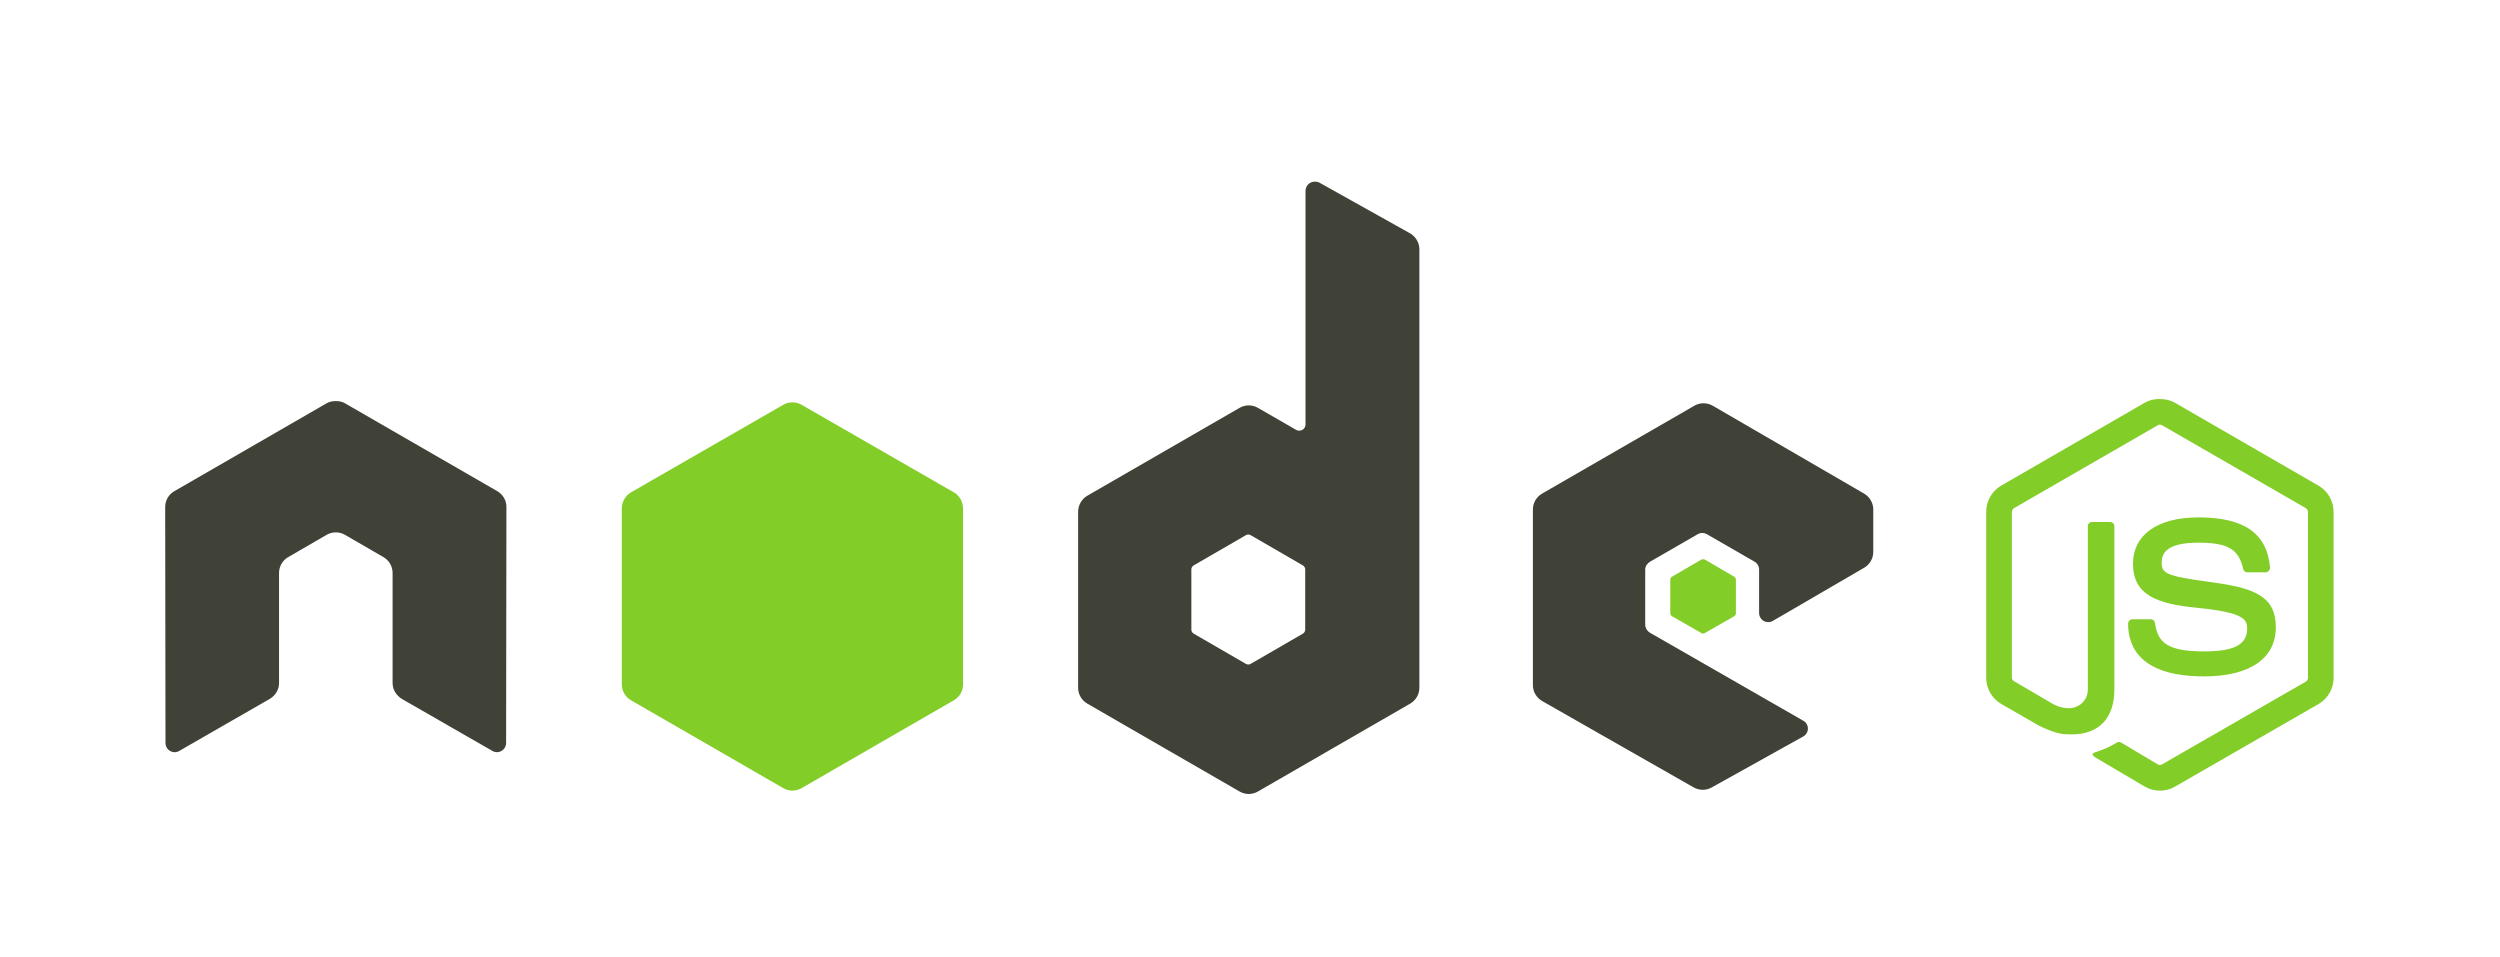 <svg width="81" height="31" viewBox="0 0 81 31" fill="none" xmlns="http://www.w3.org/2000/svg">
<path d="M69.98 12.926C69.809 12.926 69.642 12.962 69.495 13.045L64.837 15.735C64.536 15.908 64.353 16.236 64.353 16.585V21.955C64.353 22.304 64.536 22.632 64.837 22.806L66.054 23.507C66.645 23.798 66.863 23.794 67.132 23.794C68.007 23.794 68.506 23.263 68.506 22.34V17.042C68.506 16.967 68.442 16.913 68.368 16.913H67.784C67.71 16.913 67.646 16.968 67.646 17.042V22.343C67.646 22.752 67.22 23.163 66.529 22.817L65.264 22.076C65.219 22.051 65.185 22.007 65.185 21.957V16.587C65.185 16.536 65.219 16.484 65.264 16.458L69.912 13.778C69.956 13.753 70.008 13.753 70.051 13.778L74.699 16.458C74.743 16.485 74.778 16.534 74.778 16.587V21.957C74.778 22.008 74.752 22.061 74.709 22.085L70.051 24.766C70.01 24.79 69.954 24.79 69.912 24.766L68.716 24.054C68.68 24.033 68.631 24.035 68.597 24.054C68.267 24.241 68.205 24.263 67.895 24.37C67.819 24.397 67.703 24.438 67.935 24.568L69.497 25.489C69.646 25.575 69.812 25.617 69.982 25.617C70.154 25.617 70.317 25.576 70.466 25.489L75.124 22.809C75.426 22.633 75.609 22.307 75.609 21.958V16.588C75.609 16.239 75.426 15.912 75.124 15.738L70.466 13.048C70.32 12.964 70.153 12.929 69.982 12.929L69.98 12.926ZM71.226 16.764C69.9 16.764 69.11 17.328 69.11 18.267C69.11 19.284 69.894 19.565 71.167 19.691C72.69 19.84 72.808 20.063 72.808 20.363C72.808 20.883 72.394 21.105 71.414 21.105C70.183 21.105 69.912 20.798 69.822 20.184C69.811 20.118 69.761 20.065 69.693 20.065H69.089C69.052 20.066 69.017 20.081 68.992 20.107C68.966 20.133 68.951 20.167 68.95 20.204C68.95 20.988 69.376 21.915 71.413 21.915C72.887 21.915 73.737 21.337 73.737 20.322C73.737 19.319 73.05 19.048 71.62 18.859C70.177 18.666 70.038 18.574 70.038 18.235C70.038 17.956 70.155 17.583 71.225 17.583C72.18 17.583 72.534 17.789 72.679 18.433C72.691 18.494 72.745 18.543 72.807 18.543H73.412C73.449 18.543 73.485 18.52 73.511 18.494C73.536 18.465 73.554 18.433 73.55 18.395C73.457 17.285 72.717 16.763 71.227 16.763L71.226 16.764Z" fill="#83CD29"/>
<path d="M42.596 5.886C42.544 5.886 42.492 5.9 42.447 5.926C42.402 5.952 42.365 5.989 42.339 6.034C42.313 6.08 42.299 6.131 42.299 6.183V13.748C42.299 13.822 42.264 13.889 42.2 13.926C42.169 13.944 42.133 13.954 42.096 13.954C42.06 13.954 42.024 13.944 41.992 13.926L40.756 13.214C40.666 13.162 40.564 13.134 40.459 13.134C40.355 13.134 40.253 13.162 40.163 13.214L35.228 16.062C35.044 16.169 34.931 16.373 34.931 16.586V22.283C34.931 22.387 34.958 22.489 35.011 22.58C35.063 22.67 35.138 22.745 35.228 22.797L40.163 25.645C40.253 25.697 40.355 25.725 40.459 25.725C40.564 25.725 40.666 25.697 40.756 25.645L45.691 22.797C45.781 22.745 45.856 22.67 45.908 22.58C45.961 22.489 45.988 22.387 45.988 22.283V8.081C45.988 7.865 45.87 7.663 45.681 7.557L42.744 5.915C42.698 5.89 42.647 5.885 42.596 5.886ZM10.85 12.996C10.756 13 10.668 13.017 10.583 13.066L5.649 15.914C5.558 15.966 5.483 16.041 5.431 16.131C5.379 16.221 5.352 16.324 5.352 16.428L5.362 24.073C5.362 24.179 5.417 24.278 5.511 24.33C5.602 24.385 5.716 24.385 5.807 24.33L8.734 22.648C8.92 22.539 9.041 22.347 9.041 22.134V18.564C9.041 18.351 9.153 18.156 9.338 18.05L10.584 17.328C10.674 17.276 10.776 17.249 10.88 17.249C10.985 17.248 11.087 17.276 11.177 17.328L12.423 18.05C12.607 18.156 12.72 18.351 12.72 18.564V22.134C12.72 22.346 12.843 22.539 13.026 22.648L15.953 24.329C16.045 24.384 16.159 24.384 16.25 24.329C16.341 24.277 16.398 24.178 16.398 24.072L16.408 16.428C16.409 16.323 16.382 16.221 16.329 16.131C16.277 16.04 16.202 15.965 16.112 15.914L11.177 13.066C11.093 13.017 11.005 13 10.91 12.996H10.851L10.85 12.996ZM55.195 13.066C55.091 13.065 54.988 13.093 54.898 13.145L49.963 15.993C49.779 16.1 49.666 16.294 49.666 16.507V22.203C49.666 22.418 49.787 22.612 49.973 22.718L54.868 25.508C55.049 25.611 55.269 25.619 55.452 25.517L58.418 23.866C58.513 23.814 58.576 23.716 58.576 23.609C58.577 23.502 58.521 23.405 58.428 23.352L53.463 20.503C53.37 20.45 53.305 20.343 53.305 20.236V18.455C53.305 18.349 53.371 18.251 53.463 18.198L55.006 17.308C55.098 17.255 55.211 17.255 55.303 17.308L56.846 18.198C56.892 18.224 56.929 18.262 56.955 18.307C56.981 18.352 56.995 18.403 56.995 18.455V19.86C56.995 19.912 57.008 19.963 57.034 20.008C57.06 20.053 57.098 20.091 57.143 20.117C57.236 20.17 57.347 20.17 57.44 20.117L60.397 18.396C60.58 18.29 60.694 18.094 60.694 17.882V16.508C60.694 16.403 60.666 16.301 60.614 16.211C60.562 16.12 60.487 16.046 60.397 15.993L55.492 13.145C55.401 13.093 55.299 13.066 55.195 13.066L55.195 13.066ZM40.44 17.318C40.467 17.318 40.495 17.325 40.519 17.338L42.21 18.317C42.256 18.344 42.289 18.393 42.289 18.446V20.404C42.289 20.457 42.256 20.506 42.21 20.532L40.519 21.511C40.473 21.537 40.416 21.537 40.37 21.511L38.679 20.532C38.633 20.506 38.6 20.457 38.6 20.404V18.445C38.6 18.392 38.633 18.344 38.679 18.317L40.37 17.338C40.394 17.325 40.414 17.318 40.44 17.318Z" fill="#404137"/>
<path d="M25.675 13.036C25.571 13.036 25.468 13.063 25.378 13.115L20.443 15.953C20.259 16.06 20.146 16.265 20.146 16.477V22.174C20.146 22.278 20.174 22.38 20.226 22.471C20.278 22.561 20.353 22.636 20.443 22.688L25.378 25.536C25.468 25.588 25.57 25.616 25.675 25.616C25.779 25.616 25.881 25.588 25.971 25.536L30.906 22.688C30.997 22.636 31.072 22.561 31.124 22.471C31.176 22.38 31.203 22.278 31.203 22.174V16.477C31.203 16.264 31.091 16.059 30.906 15.953L25.971 13.115C25.881 13.062 25.779 13.035 25.674 13.036L25.675 13.036ZM55.185 18.119C55.166 18.119 55.144 18.119 55.126 18.129L54.176 18.683C54.159 18.692 54.144 18.707 54.133 18.724C54.123 18.741 54.117 18.761 54.117 18.781V19.869C54.117 19.91 54.141 19.948 54.176 19.968L55.126 20.512C55.142 20.522 55.161 20.528 55.18 20.528C55.199 20.528 55.218 20.522 55.234 20.512L56.184 19.968C56.219 19.948 56.243 19.91 56.243 19.869V18.781C56.243 18.741 56.219 18.703 56.184 18.683L55.234 18.129C55.217 18.118 55.205 18.119 55.185 18.119L55.185 18.119Z" fill="#83CD29"/>
</svg>
